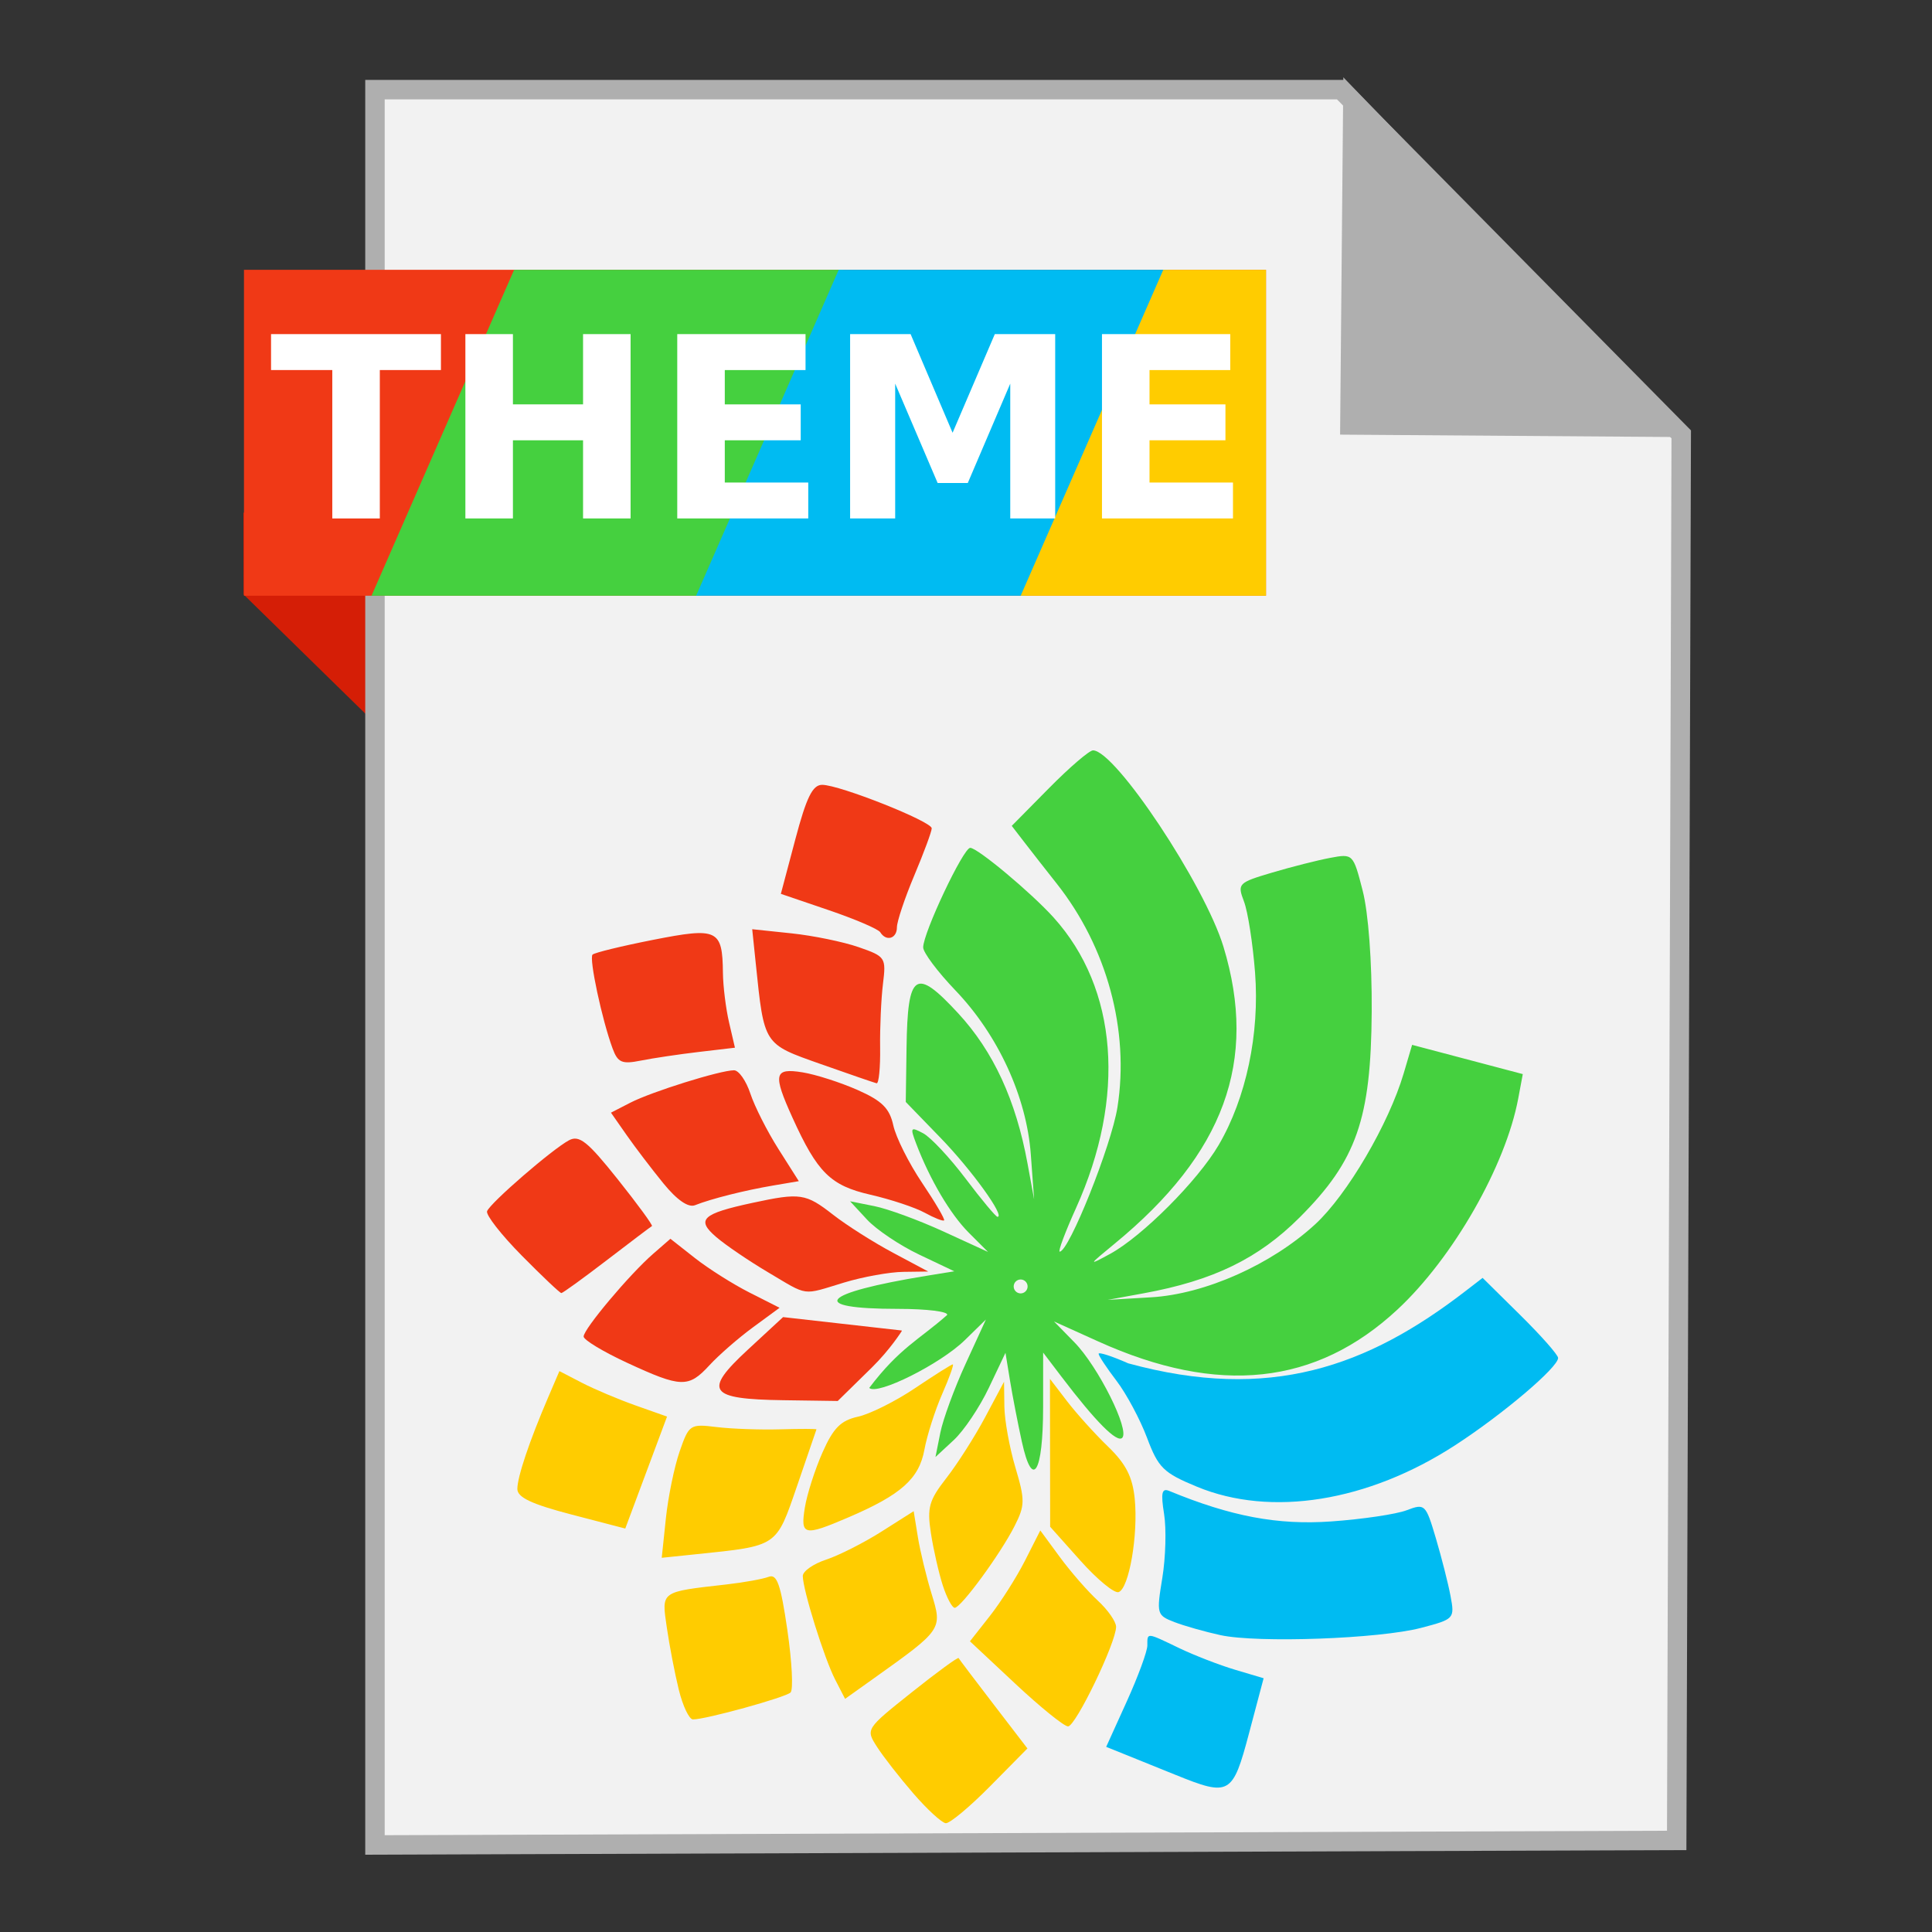 <?xml version="1.0" encoding="UTF-8" standalone="no"?>
<!-- Created with Inkscape (http://www.inkscape.org/) -->

<svg
   xmlns:dc="http://purl.org/dc/elements/1.1/"
   xmlns:cc="http://creativecommons.org/ns#"
   xmlns:rdf="http://www.w3.org/1999/02/22-rdf-syntax-ns#"
   xmlns:svg="http://www.w3.org/2000/svg"
   xmlns="http://www.w3.org/2000/svg"
   xmlns:sodipodi="http://sodipodi.sourceforge.net/DTD/sodipodi-0.dtd"
   xmlns:inkscape="http://www.inkscape.org/namespaces/inkscape"
   width="500"
   height="500"
   id="svg2"
   version="1.1"
   inkscape:version="0.91 r13725"
   sodipodi:docname="application-x-theme.svg">
  <rect width="100%" height="100%" fill="#333333" stroke="none"/>
  <defs
     id="defs4" />
  <sodipodi:namedview
     id="base"
     pagecolor="#ffffff"
     bordercolor="#666666"
     borderopacity="1.0"
     inkscape:pageopacity="0.0"
     inkscape:pageshadow="2"
     inkscape:zoom="0.4289781"
     inkscape:cx="902.96519"
     inkscape:cy="23.38893"
     inkscape:document-units="px"
     inkscape:current-layer="layer1"
     showgrid="false"
     inkscape:window-width="1366"
     inkscape:window-height="715"
     inkscape:window-x="0"
     inkscape:window-y="24"
     inkscape:window-maximized="1" />
  <g
     inkscape:label="Layer 1"
     inkscape:groupmode="layer"
     id="layer1"
     transform="translate(0,-552.362)">
    <g
       id="g4277">
      <path
         sodipodi:nodetypes="ccccc"
         inkscape:connector-curvature="0"
         id="path4230"
         d="M 63.039,706.212 116.261,758.311 114.601,685.269 63,685.024 Z"
         style="fill:#d51e06;fill-opacity:1;fill-rule:evenodd;stroke:none;stroke-width:1px;stroke-linecap:butt;stroke-linejoin:miter;stroke-opacity:1" />
      <path
         inkscape:connector-curvature="0"
         id="path3364"
         d="m 97.041,1029.836 336.888,-1.174 1.174,-363.886 -88.037,-89.211 -250.025,0 z"
         style="fill:#f2f2f2;fill-rule:evenodd;stroke:#afafaf;stroke-width:5.035;stroke-linecap:butt;stroke-linejoin:miter;stroke-miterlimit:4;stroke-dasharray:none;stroke-opacity:1" />
      <path
         sodipodi:nodetypes="cccc"
         inkscape:connector-curvature="0"
         id="path4166"
         d="m 431.519,662.931 -82.164,-0.587 0.759,-83.804 z"
         style="fill:#afafaf;fill-opacity:1;fill-rule:evenodd;stroke:#afafaf;stroke-width:5.035;stroke-linecap:butt;stroke-linejoin:miter;stroke-miterlimit:4;stroke-dasharray:none;stroke-opacity:1" />
      <rect
         y="622.188"
         x="63.14"
         height="84.351"
         width="264.496"
         id="rect4228"
         style="fill:#f03916;fill-opacity:1;stroke:none;stroke-width:5;stroke-miterlimit:4;stroke-dasharray:none;stroke-opacity:1" />
      <g
         transform="matrix(0.595,0,0,0.595,101.661,380.59)"
         id="g3371">
        <path
           style="fill:#ffcc00;fill-opacity:1"
           d="m 226.471,1068.836 c -5.997,-6.922 -13.135,-16.069 -15.863,-20.327 -4.955,-7.735 -4.941,-7.757 15.006,-23.655 10.981,-8.752 20.194,-15.489 20.473,-14.969 0.279,0.519 7.13,9.575 15.225,20.125 l 14.717,19.182 -16.196,16.4 c -8.908,9.02 -17.605,16.271 -19.328,16.115 -1.722,-0.157 -8.038,-5.948 -14.035,-12.87 z m 44.336,-47.745 -19.782,-18.505 8.67,-11.02 c 4.768,-6.061 11.654,-16.909 15.301,-24.106 l 6.631,-13.087 8.502,11.573 c 4.676,6.365 12.093,14.876 16.483,18.914 4.389,4.038 7.981,9.178 7.981,11.422 0,6.864 -17.585,43.315 -20.897,43.315 -1.709,0 -12.009,-8.328 -22.89,-18.505 z m -146.406,2.607 c -1.74,-7.078 -4.091,-19.28 -5.225,-27.115 -2.307,-15.938 -3.015,-15.427 25.975,-18.727 7.57,-0.862 15.804,-2.35 18.298,-3.306 3.64,-1.397 5.25,3.174 8.168,23.197 1.999,13.715 2.623,25.911 1.386,27.102 -2.255,2.171 -36.84,11.72 -42.45,11.72 -1.644,0 -4.412,-5.791 -6.152,-12.87 z m 67.992,-4.474 c -4.741,-9.201 -14.069,-39.068 -14.069,-45.049 0,-2.067 4.561,-5.263 10.135,-7.103 5.574,-1.84 16.425,-7.334 24.114,-12.21 l 13.979,-8.866 1.82,11.218 c 1.001,6.17 3.705,17.35 6.009,24.845 4.698,15.285 4.583,15.453 -24.906,36.468 l -12.757,9.091 z m 46.819,-40.949 c -1.746,-5.413 -4.068,-15.62 -5.159,-22.682 -1.728,-11.174 -0.855,-14.289 6.725,-24.013 4.79,-6.145 12.393,-18.082 16.894,-26.527 l 8.185,-15.354 0.143,10.806 c 0.078,5.943 2.233,17.845 4.788,26.448 4.239,14.276 4.208,16.506 -0.362,25.532 -6.095,12.04 -23.194,35.407 -26.003,35.536 -1.12,0.051 -3.465,-4.335 -5.211,-9.748 z m 59.892,-10.733 -13.192,-14.779 -0.043,-32.16 -0.043,-32.16 7.439,9.713 c 4.091,5.342 12.102,14.216 17.803,19.72 7.782,7.513 10.679,13.172 11.629,22.711 1.564,15.708 -2.481,39.094 -7.023,40.608 -1.857,0.619 -9.313,-5.525 -16.569,-13.654 z M 118.762,949.181 c 0.988,-9.397 3.683,-22.52 5.989,-29.162 4.075,-11.739 4.524,-12.036 16.013,-10.626 6.501,0.798 18.975,1.247 27.719,0.997 8.744,-0.25 15.845,-0.237 15.78,0.027 -0.065,0.265 -3.857,11.331 -8.428,24.592 -9.206,26.709 -8.161,26.005 -44.088,29.726 l -14.781,1.531 1.796,-17.085 z m -41.125,-1.756 c -17.281,-4.506 -23.469,-7.433 -23.469,-11.101 0,-5.242 5.217,-20.756 13.403,-39.856 l 4.887,-11.402 9.782,5.07 c 5.38,2.789 15.914,7.238 23.408,9.888 l 13.627,4.818 -9.085,24.351 -9.085,24.351 z m 101.587,-3.042 c 0.93,-5.734 4.378,-16.497 7.66,-23.918 4.719,-10.668 7.951,-13.928 15.439,-15.573 5.209,-1.144 16.385,-6.733 24.836,-12.421 8.451,-5.687 15.834,-10.341 16.406,-10.341 0.572,0 -1.502,5.791 -4.607,12.87 -3.106,7.078 -6.591,17.997 -7.745,24.265 -2.33,12.659 -10.129,19.594 -33.108,29.444 -19.32,8.281 -20.869,7.926 -18.881,-4.327 z"
           id="path3371-7"
           inkscape:connector-curvature="0"
           sodipodi:nodetypes="ssscscscsscsscssssssssssssssssscssscscsssccsssccccccsssscccssscsscccssscsscccssssssssss" />
        <path
           style="fill:#45d03f;fill-opacity:1"
           d="m 273.62,915.863 c -1.764,-8.046 -4.091,-20.057 -5.173,-26.692 l -1.966,-12.063 -7.266,15.288 c -3.996,8.408 -10.847,18.606 -15.224,22.662 l -7.958,7.374 2.118,-10.599 c 1.165,-5.829 6.101,-19.285 10.969,-29.901 l 8.851,-19.302 -9.188,8.983 c -10.63,10.393 -38.205,24.168 -41.558,20.761 13.24,-17.487 21.84,-21.064 33.849,-31.683 0.916,-1.482 -8.659,-2.693 -21.287,-2.693 -39.762,0 -33.877,-6.849 12.361,-14.387 l 12.063,-1.966 -15.288,-7.266 c -8.408,-3.996 -18.606,-10.847 -22.662,-15.224 l -7.374,-7.958 10.599,2.118 c 5.829,1.165 19.33,6.122 30.002,11.016 l 19.403,8.898 -8.352,-8.352 c -8.059,-8.059 -16.972,-23.163 -22.955,-38.9 -2.626,-6.907 -2.361,-7.278 3.113,-4.348 3.291,1.761 11.611,10.656 18.49,19.767 6.878,9.11 13.101,16.564 13.828,16.564 3.461,0 -11.217,-20.354 -24.761,-34.335 l -15.141,-15.63 0.336,-23.653 c 0.464,-32.722 3.879,-35.01 22.386,-15 15.373,16.622 25.178,37.842 30.24,65.442 l 2.862,15.605 -1.437,-19.584 c -1.837,-25.037 -14.215,-51.949 -32.829,-71.375 -7.693,-8.028 -13.986,-16.427 -13.986,-18.664 0,-6.338 17.467,-43.301 20.462,-43.301 3.172,0 26.547,19.525 36.253,30.282 27.934,30.96 31.572,78.123 9.75,126.427 -4.703,10.409 -7.887,18.926 -7.077,18.926 4.021,0 22.517,-46.265 25.119,-62.835 5.259,-33.481 -4.569,-69.622 -26.454,-97.285 -4.449,-5.623 -10.664,-13.564 -13.811,-17.646 l -5.722,-7.422 16.217,-16.421 c 8.92,-9.032 17.527,-16.421 19.128,-16.421 9.691,0 48.576,58.526 56.738,85.396 15.102,49.721 0.342,90.007 -47.329,129.175 -11.547,9.487 -11.639,9.695 -1.976,4.434 13.948,-7.593 38.142,-31.843 47.217,-47.33 11.968,-20.421 17.878,-48.394 15.841,-74.971 -0.966,-12.6 -3.133,-26.529 -4.815,-30.954 -2.959,-7.782 -2.559,-8.194 12.213,-12.58 8.399,-2.494 19.769,-5.379 25.266,-6.41 9.938,-1.864 10.018,-1.784 14.146,14.291 2.475,9.638 4.06,30.84 3.924,52.505 -0.293,46.828 -6.593,64.841 -31.326,89.574 -17.935,17.935 -37.561,27.479 -67.912,33.026 l -15.605,2.852 18.922,-1.117 c 23.455,-1.385 52.352,-14.256 71.377,-31.793 13.887,-12.8 31.967,-43.645 38.449,-65.592 l 3.667,-12.417 24.07,6.36 24.07,6.36 -1.981,10.594 c -5.49,29.36 -28.372,69.348 -52.542,91.821 -35.435,32.947 -77.891,37.474 -130.128,13.874 l -19.238,-8.692 8.92,9.123 c 10.303,10.538 24.094,38.133 20.735,41.491 -2.286,2.286 -11.543,-7.034 -26.411,-26.59 l -7.979,-10.495 -0.012,23.738 c -0.015,28.653 -4.61,36.181 -9.227,15.117 z m 2.485,-67.622 c 0,-1.666 -1.363,-3.028 -3.028,-3.028 -1.666,0 -3.028,1.363 -3.028,3.028 0,1.665 1.363,3.028 3.028,3.028 1.666,0 3.028,-1.363 3.028,-3.028 z"
           id="path3371-3"
           inkscape:connector-curvature="0"
           sodipodi:nodetypes="cscsscsscsccsscsscsscsscssscssscsssssssssscsssssssssssssscssscccssscsssccccsssss" />
        <path
           style="fill:#00bbf2;fill-opacity:1"
           d="m 340.3,1060.62 c -7.495,-3.035 -17.314,-7.003 -21.821,-8.818 l -8.195,-3.299 8.952,-19.742 c 4.923,-10.858 8.952,-21.816 8.952,-24.351 0,-5.726 -0.521,-5.768 13.815,1.124 6.559,3.153 17.512,7.396 24.341,9.428 l 12.417,3.695 -6.336,23.882 c -7.153,26.962 -8.425,27.678 -32.124,18.081 z m 19.683,-60.715 c -6.662,-1.445 -15.673,-3.999 -20.025,-5.675 -7.673,-2.955 -7.832,-3.535 -5.262,-19.178 1.458,-8.872 1.805,-21.404 0.771,-27.848 -1.472,-9.181 -0.989,-11.35 2.234,-10.02 26.863,11.087 47.166,14.913 70.428,13.271 13.534,-0.955 28.299,-3.14 32.811,-4.856 7.981,-3.034 8.326,-2.705 12.738,12.152 2.494,8.399 5.374,19.743 6.399,25.208 1.831,9.759 1.603,10.005 -12.777,13.776 -18.203,4.773 -71.08,6.693 -87.318,3.17 z m -10.198,-64.546 c -14.611,-6.041 -16.808,-8.193 -21.728,-21.279 -3.011,-8.007 -8.982,-19.158 -13.271,-24.78 -4.288,-5.622 -7.797,-10.918 -7.797,-11.768 0,-0.85 5.8,1.02 12.888,4.155 61.496,16.788 103.961,1.545 146.708,-31.447 l 7.422,-5.722 16.421,16.217 c 9.032,8.92 16.421,17.29 16.421,18.6 0,4.125 -24.105,24.558 -44.839,38.008 -37.857,24.558 -80.028,31.328 -112.226,18.016 z"
           id="path3371-6"
           inkscape:connector-curvature="0"
           sodipodi:nodetypes="sccsssscsscssssscssscsscscccssss" />
        <path
           style="fill:#f03916;fill-opacity:1"
           d="m 221.392,867.612 c 0,0 -4.994,8.007 -13.111,15.97 l -14.758,14.478 -23.653,-0.336 c -32.544,-0.462 -34.978,-3.908 -15.488,-21.937 l 15.367,-14.215 51.586,5.828 z m -119.473,13.84 c -10.409,-4.817 -18.926,-9.96 -18.926,-11.429 0,-3.278 19.957,-27.021 30.232,-35.968 l 7.52,-6.548 10.649,8.376 c 5.857,4.607 16.538,11.36 23.735,15.008 l 13.087,6.631 -11.573,8.502 c -6.365,4.676 -14.876,12.093 -18.914,16.483 -9.128,9.924 -12.287,9.83 -35.811,-1.056 z M 56.039,834.771 c -8.882,-8.993 -15.648,-17.661 -15.038,-19.261 1.382,-3.622 28.274,-26.908 35.605,-30.831 4.487,-2.401 8.098,0.483 21.224,16.952 8.7,10.915 15.393,20.074 14.874,20.353 -0.519,0.279 -9.346,6.949 -19.614,14.823 -10.269,7.874 -19.173,14.316 -19.787,14.316 -0.614,0 -8.383,-7.358 -17.264,-16.351 z m 107.201,7.325 c -8.328,-4.933 -18.475,-11.828 -22.55,-15.323 -8.906,-7.638 -6.214,-10.166 15.885,-14.92 20.666,-4.445 23.021,-4.095 34.934,5.201 5.869,4.58 17.581,12.011 26.026,16.512 l 15.354,8.185 -10.874,0.143 c -5.981,0.079 -17.564,2.172 -25.74,4.652 -18.55,5.627 -15.277,6.068 -33.034,-4.451 z m 68.13,-25.91 c -4.161,-2.287 -14.793,-5.815 -23.627,-7.841 -17.379,-3.985 -23.051,-9.586 -33.887,-33.466 -8.646,-19.052 -8.047,-21.773 4.352,-19.761 5.734,0.93 16.497,4.378 23.918,7.66 10.668,4.719 13.928,7.951 15.573,15.439 1.144,5.209 6.77,16.439 12.501,24.956 5.732,8.517 10.042,15.865 9.579,16.328 -0.463,0.463 -4.247,-1.029 -8.408,-3.316 z M 117.673,803.391 c -5.075,-6.225 -12.279,-15.687 -16.008,-21.025 l -6.78,-9.707 8.438,-4.348 c 9.235,-4.759 39.097,-14.091 45.091,-14.091 2.067,0 5.263,4.561 7.103,10.135 1.84,5.574 7.334,16.425 12.21,24.114 l 8.866,13.979 -11.218,1.902 c -12.365,2.097 -26.909,5.763 -33.93,8.553 -2.92,1.16 -7.839,-2.238 -13.77,-9.513 z m 68.403,-51.898 c -24.961,-8.81 -24.522,-8.128 -28.222,-43.85 l -1.531,-14.781 17.085,1.796 c 9.397,0.988 22.52,3.683 29.162,5.989 11.74,4.076 12.036,4.522 10.621,16.013 -0.8,6.501 -1.356,18.975 -1.234,27.719 0.122,8.744 -0.57,15.715 -1.537,15.492 -0.967,-0.223 -11.923,-3.993 -24.345,-8.378 z m -90.481,-6.748 c -4.588,-12.352 -10.329,-39.23 -8.722,-40.837 0.844,-0.844 12.694,-3.733 26.333,-6.42 28.12,-5.54 30.164,-4.575 30.376,14.338 0.065,5.829 1.268,15.542 2.672,21.585 l 2.554,10.986 -15.656,1.84 c -8.611,1.012 -19.984,2.706 -25.273,3.764 -8.232,1.646 -10.002,0.889 -12.284,-5.256 z M 212.014,694.178 c -0.852,-1.378 -10.928,-5.699 -22.391,-9.602 l -20.842,-7.096 6.29,-23.709 c 4.866,-18.34 7.509,-23.709 11.672,-23.709 7.548,0 47.66,15.919 47.66,18.914 0,1.356 -3.407,10.56 -7.57,20.452 -4.164,9.893 -7.571,20.072 -7.571,22.62 0,4.935 -4.666,6.305 -7.248,2.128 z"
           id="path3371-7-5"
           inkscape:connector-curvature="0"
           sodipodi:nodetypes="cscsscccssscsscsssscsscssscsssscssccssssssscssscsssscssssscsssscsscscscssssscssssss" />
      </g>
      <path
         id="rect3396"
         d="m 133.051,622.188 -36.9,84.35 85.238,0 36.9,-84.35 -85.238,0 z"
         style="opacity:1;fill:#45d03f;fill-opacity:1;stroke:none;stroke-width:0.5;stroke-linecap:round;stroke-miterlimit:4;stroke-dasharray:none;stroke-opacity:1"
         inkscape:connector-curvature="0" />
      <path
         id="path4199"
         d="m 217.051,622.188 -36.9,84.35 85.238,0 36.9,-84.35 -85.238,0 z"
         style="opacity:1;fill:#00bbf2;fill-opacity:1;stroke:none;stroke-width:0.5;stroke-linecap:round;stroke-miterlimit:4;stroke-dasharray:none;stroke-opacity:1"
         inkscape:connector-curvature="0" />
      <path
         id="path4201"
         d="m 301.051,622.188 -36.9,84.35 63.486,0 0,-84.35 -26.586,0 z"
         style="opacity:1;fill:#ffcc00;fill-opacity:1;stroke:none;stroke-width:0.5;stroke-linecap:round;stroke-miterlimit:4;stroke-dasharray:none;stroke-opacity:1"
         inkscape:connector-curvature="0" />
      <g
         id="flowRoot3377"
         style="font-style:normal;font-weight:normal;font-size:40px;line-height:125%;font-family:sans-serif;letter-spacing:0px;word-spacing:0px;fill:#ffffff;fill-opacity:1;stroke:none;stroke-width:1px;stroke-linecap:butt;stroke-linejoin:miter;stroke-opacity:1"
         transform="matrix(1.636,0,0,1.636,-52.211,497.404)">
        <path
           inkscape:connector-curvature="0"
           id="path3386"
           style="font-style:normal;font-variant:normal;font-weight:bold;font-stretch:normal;font-family:sans-serif;-inkscape-font-specification:'sans-serif Bold';fill:#ffffff"
           d="m 74.791,86.446 26.875,0 0,5.684 -9.668,0 0,23.477 -7.52,0 0,-23.477 -9.688,0 0,-5.684 z" />
        <path
           inkscape:connector-curvature="0"
           id="path3388"
           style="font-style:normal;font-variant:normal;font-weight:bold;font-stretch:normal;font-family:sans-serif;-inkscape-font-specification:'sans-serif Bold';fill:#ffffff"
           d="m 105.533,86.446 7.52,0 0,11.113 11.094,0 0,-11.113 7.52,0 0,29.16 -7.52,0 0,-12.363 -11.094,0 0,12.363 -7.52,0 0,-29.16 z" />
        <path
           inkscape:connector-curvature="0"
           id="path3390"
           style="font-style:normal;font-variant:normal;font-weight:bold;font-stretch:normal;font-family:sans-serif;-inkscape-font-specification:'sans-serif Bold';fill:#ffffff"
           d="m 139.049,86.446 20.293,0 0,5.684 -12.773,0 0,5.43 12.012,0 0,5.684 -12.012,0 0,6.68 13.203,0 0,5.684 -20.723,0 0,-29.16 z" />
        <path
           inkscape:connector-curvature="0"
           id="path3392"
           style="font-style:normal;font-variant:normal;font-weight:bold;font-stretch:normal;font-family:sans-serif;-inkscape-font-specification:'sans-serif Bold';fill:#ffffff"
           d="m 166.393,86.446 9.57,0 6.641,15.605 6.68,-15.605 9.551,0 0,29.16 -7.109,0 0,-21.328 -6.719,15.723 -4.766,0 -6.719,-15.723 0,21.328 -7.129,0 0,-29.16 z" />
        <path
           inkscape:connector-curvature="0"
           id="path3394"
           style="font-style:normal;font-variant:normal;font-weight:bold;font-stretch:normal;font-family:sans-serif;-inkscape-font-specification:'sans-serif Bold';fill:#ffffff"
           d="m 206.236,86.446 20.293,0 0,5.684 -12.773,0 0,5.43 12.012,0 0,5.684 -12.012,0 0,6.68 13.203,0 0,5.684 -20.723,0 0,-29.16 z" />
      </g>
    </g>
  </g>
</svg>
